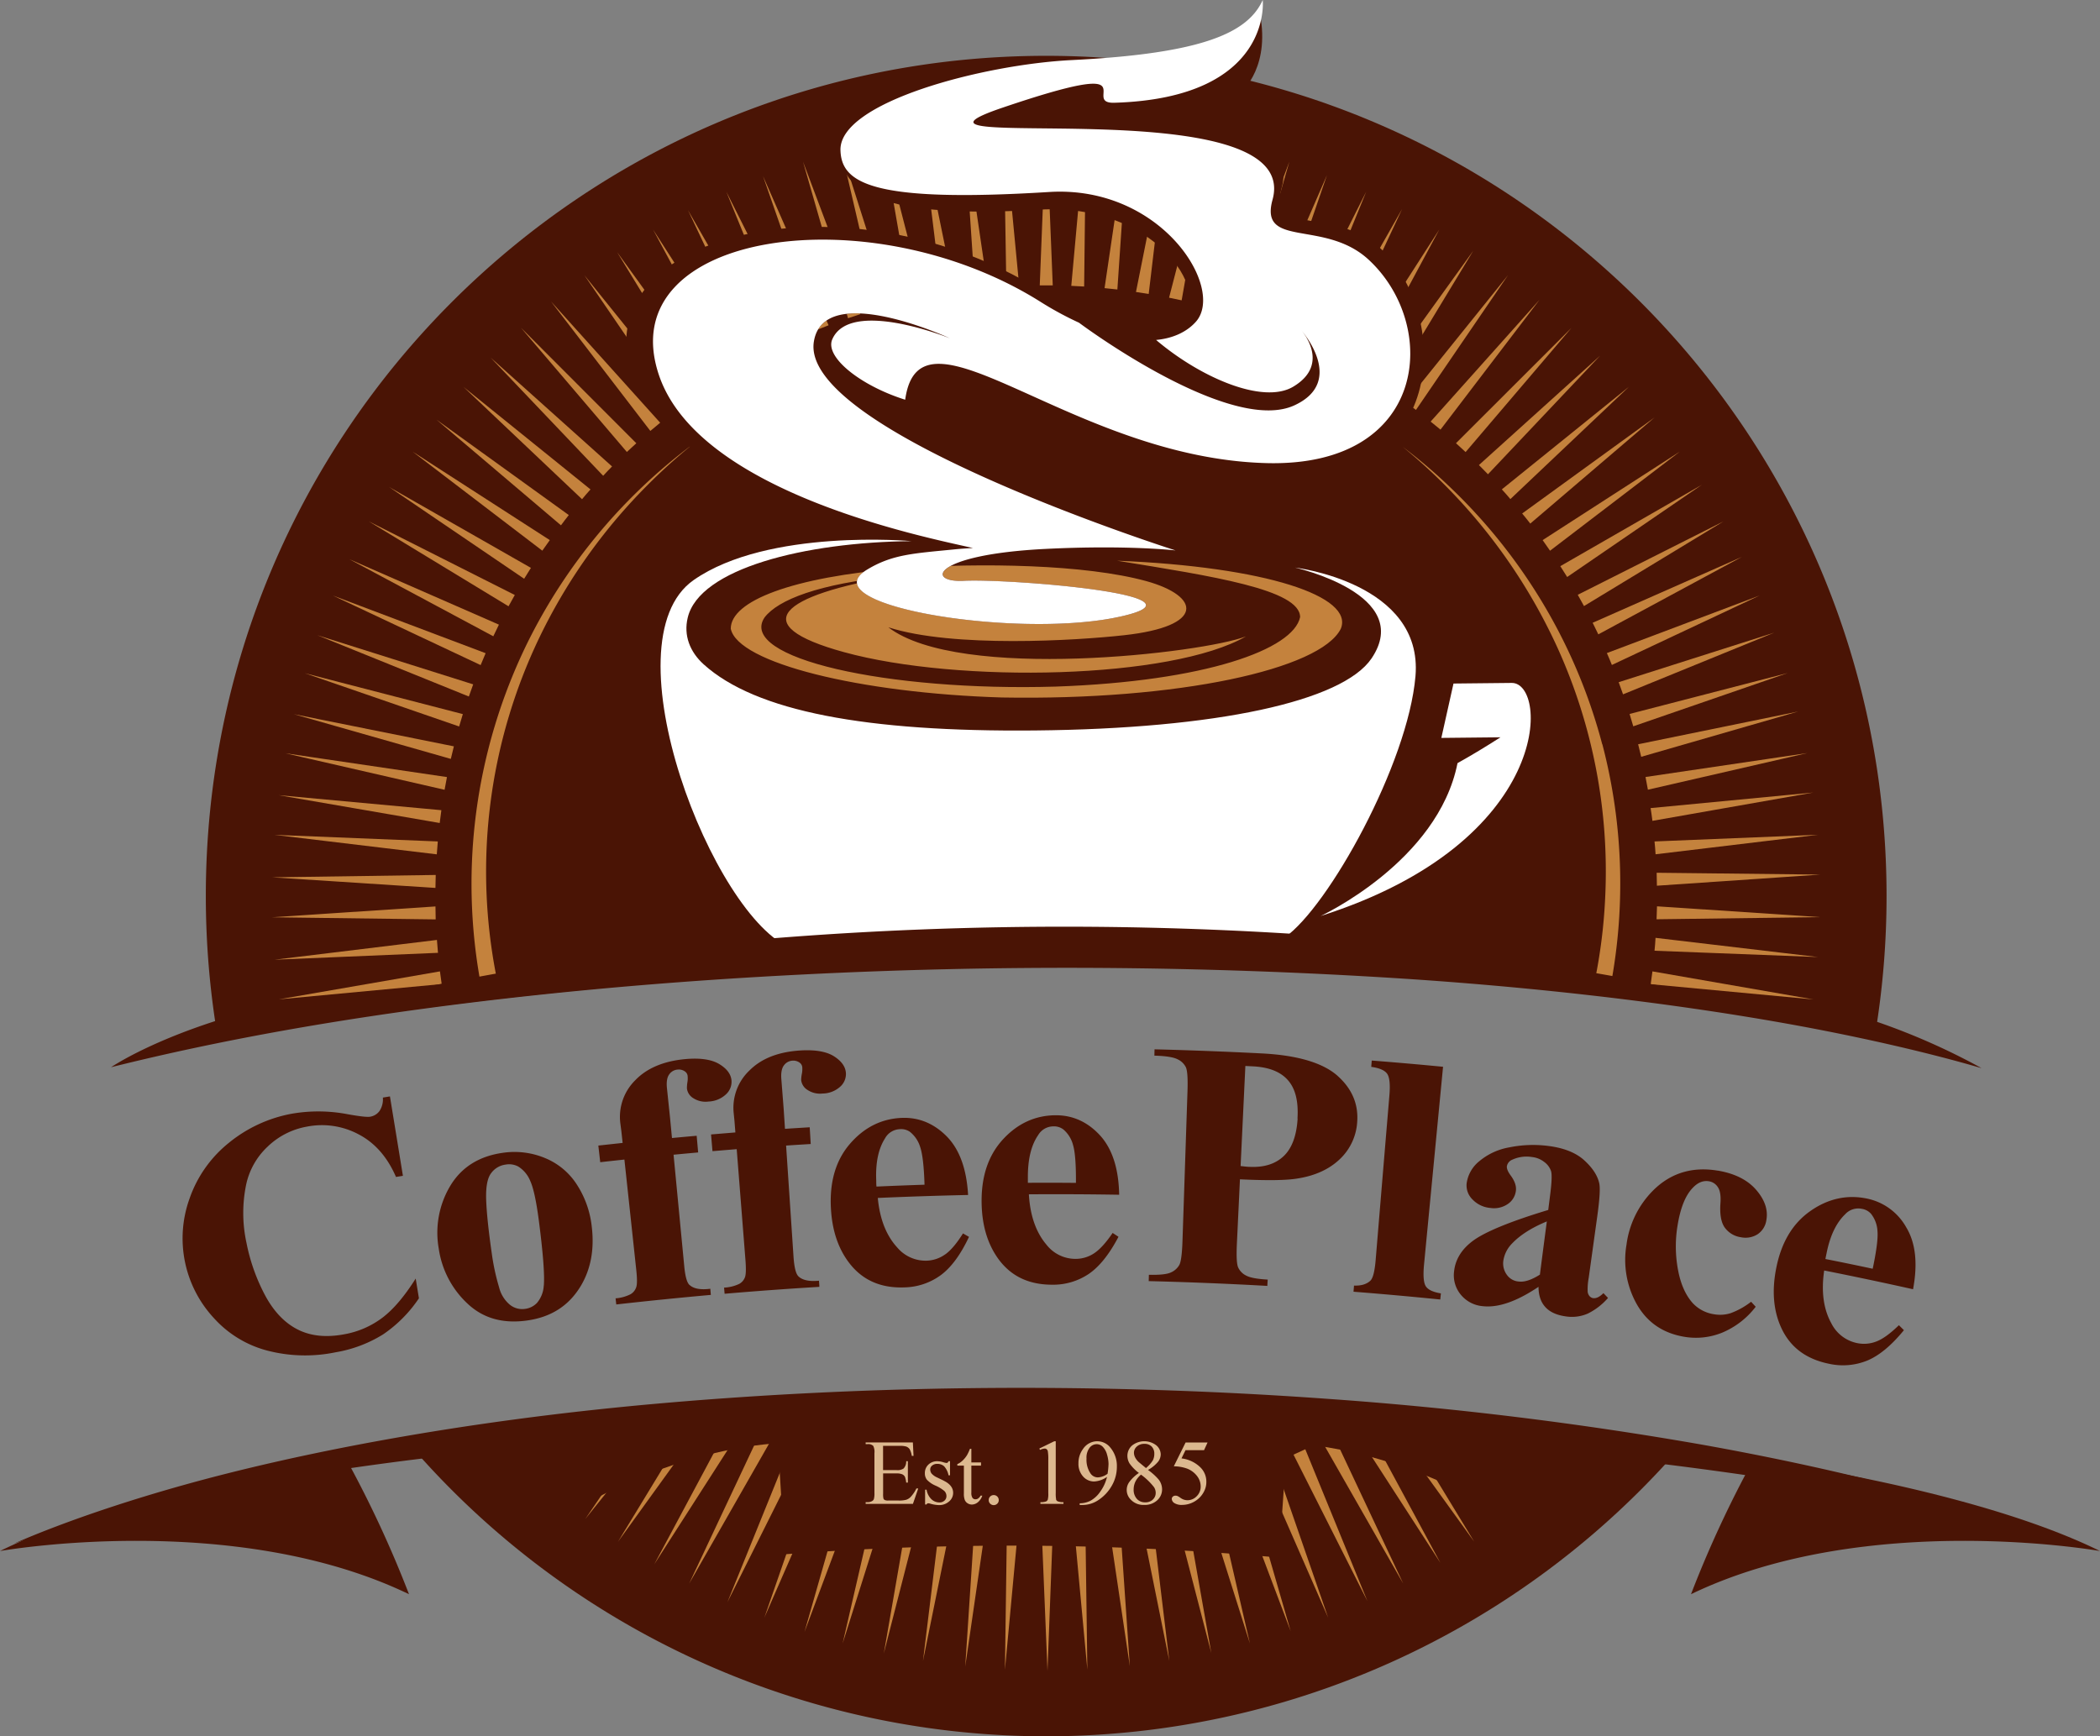 <svg xmlns="http://www.w3.org/2000/svg" viewBox="0 0 793.28 656"><rect x="0" y="0" width="793.28" height="656" fill="#808080" stroke="none"/><defs><style>.cls-1{fill:#4a1405;}.cls-2{fill:#c4823d;}.cls-3{fill:#fff;}.cls-4{fill:#dcb88f;}</style></defs><g id="Layer_2" data-name="Layer 2"><g id="Text"><path class="cls-1" d="M469.06,34.57s11.47-9.66,6.49-31.24c0,0,2.27,12.82-15.55,25.81Z"/><path class="cls-1" d="M395.2,21.09c-175.32,0-317.45,142.13-317.45,317.45a319.89,319.89,0,0,0,4.62,54.15c207-35.89,419.11-37.26,626.12-2.78a318.62,318.62,0,0,0,4.16-51.37C712.65,163.22,570.52,21.09,395.2,21.09ZM156.07,547.32a317.42,317.42,0,0,0,478.31-.06A1654.35,1654.35,0,0,0,156.07,547.32Z"/><path class="cls-2" d="M605.24,281.18a205.41,205.41,0,0,0-17.4-44.39A208.43,208.43,0,0,0,547.6,183.9a198,198,0,0,0-17.71-15.07A211.65,211.65,0,0,1,588.47,245a204.4,204.4,0,0,1,17.93,93.24,202.11,202.11,0,0,1-5,37.09c2.1.22,4.21.43,6.31.66a207.53,207.53,0,0,0-2.42-94.81Zm-405.52-39.3A206.85,206.85,0,0,0,182.87,378c2.15-.25,4.32-.46,6.48-.71A204.19,204.19,0,0,1,205.9,236.54a211,211,0,0,1,38.35-52.91A214.9,214.9,0,0,1,261.51,168,209.51,209.51,0,0,0,199.72,241.88Z"/><path class="cls-1" d="M0,586s88.09-15.69,154.5,16.31a420.63,420.63,0,0,0-23.71-51.05S48.52,562.08,0,586Z"/><path class="cls-1" d="M793.28,586s-88.09-15.69-154.5,16.31a420.63,420.63,0,0,1,23.71-51.05S744.76,562.08,793.28,586Z"/><path class="cls-2" d="M470.06,120.22l17-59.15L465.44,118.7C467,119.19,468.53,119.69,470.06,120.22ZM457,52.87l-15.38,59.6c1.59.33,3.17.68,4.75,1Zm-46.75-6.22L404.68,108c1.62.07,3.24.15,4.86.25Zm16,1.27-9,60.94c1.62.15,3.23.32,4.84.51Zm14.95,2-12.08,60.39c1.6.23,3.2.49,4.8.76ZM458,116.44l13.73-60-18.42,58.72C454.83,115.57,456.39,116,458,116.44Zm66.62,31,31.91-52.71-36,50C521.87,145.64,523.22,146.54,524.57,147.45Zm-43.35-23.07,20-58.22-24.56,56.45Q479,123.47,481.22,124.38ZM514.54,141l29.15-54.27-33.34,51.79Q512.46,139.76,514.54,141Zm-11-6.26L529.63,79l-30.44,53.53Q501.37,133.62,503.51,134.76Zm-10.66-5.33,23.21-57-27.64,55C489.91,128.07,491.38,128.75,492.85,129.43Zm-202.33,3.42L259.91,79.44l26.3,55.68C287.64,134.35,289.07,133.59,290.52,132.85ZM302,127.42l-27.63-55,23.2,57C299,128.75,300.5,128.07,302,127.42Zm11-4.53L288.23,66.53l20.24,58.14Q310.72,123.76,313,122.89Zm221.87,32L569.63,104,531,152C532.26,152.91,533.57,153.88,534.86,154.86ZM280.05,138.54,246.71,86.75,275.86,141Q277.95,139.76,280.05,138.54ZM325,118.69,303.34,61.07l17,59.15C321.88,119.69,323.42,119.19,325,118.69Zm35.52-8.3L348.2,50.07l7.49,61.11C357.28,110.9,358.88,110.64,360.48,110.39ZM385,108,379.15,46.7l1,61.6Q382.52,108.14,385,108Zm-11.89.83-8.95-60.94,4.12,61.45Q370.66,109.09,373.07,108.86Zm-24.31,3.61-15.38-59.6L344,113.5C345.58,113.15,347.16,112.8,348.76,112.47Zm-12.35,2.89L317.78,56.7l13.93,59.94C333.27,116.2,334.84,115.78,336.41,115.36Zm61.23-7.53L395.2,46.26l-2.43,61.57c.81,0,1.62,0,2.43,0S396.83,107.82,397.64,107.83Zm146.5,54.48,37.37-49-41.12,46Q542.28,160.74,544.14,162.31Zm74.63,118.91c.41,1.57.79,3.15,1.16,4.74l59.29-17.11Zm7.13,53.44,61.69-4.2-61.82-.69C625.83,331.4,625.88,333,625.9,334.66Zm-.13,12.68,61.82-.8-61.69-4.09C625.88,344.09,625.83,345.71,625.77,347.34Zm-4.21-53.75q.48,2.39.9,4.8l60.17-13.83Zm2.65,16.56L685,299.43l-61.48,5.88C623.79,306.92,624,308.53,624.21,310.15Zm1.19,12.63,61.36-7.36L625,317.91C625.17,319.53,625.3,321.15,625.4,322.78ZM165.05,355.12l-61.35,7.47,61.75-2.6C165.3,358.37,165.17,356.75,165.05,355.12ZM166.19,367,105.3,377.57l61.55-5.78C166.61,370.19,166.39,368.57,166.19,367Zm457.37,4.84,61.54,5.77L624.21,367C624,368.57,623.79,370.19,623.56,371.8ZM625,359.2l61.79,2.39-61.41-7.26C625.29,356,625.17,357.58,625,359.2ZM164.67,380.29l3.47-.44-.06-.35ZM570.55,188.56l44.77-42.42-48,38.75Q569,186.71,570.55,188.56Zm15,19.49,49-37.42-51.82,33.43C583.66,205.38,584.6,206.71,585.52,208.05Zm-7.47-10.25L625,157.73,575,194Q576.56,195.86,578.05,197.8Zm-308.8-52.61-36.14-49.9,32.09,52.59Q267.21,146.51,269.25,145.19Zm292.8,34,42.37-44.81-45.78,41.32C559.79,176.81,560.92,178,562.05,179.15Zm-8.45-8.39,40-46.93L550,167.45C551.23,168.54,552.42,169.65,553.6,170.76Zm48,64.49c.73,1.45,1.45,2.91,2.14,4.38L658,210.4ZM607,246.74q1,2.23,1.89,4.49L664.68,225Zm4.46,11q.86,2.28,1.65,4.59l57.13-23.31Zm4.12,12q.72,2.33,1.39,4.67l58.32-20.13ZM592,218l50.89-34.85L589.41,213.9C590.29,215.26,591.15,216.64,592,218Zm4,6.72q1.2,2.12,2.36,4.26l52.72-32ZM417.68,568.2l9.12,61.33-4.25-61.86C420.92,567.87,419.3,568.05,417.68,568.2Zm-53.06,61.43,8.92-61.36c-1.63-.15-3.25-.32-4.87-.5Zm15,1.2,5.75-61.76c-1.64-.07-3.27-.15-4.89-.26ZM405,569.07l5.75,61.76-.85-62C408.29,568.92,406.66,569,405,569.07Zm24.43-2.31,12.28,60.76L434.29,566C432.69,566.26,431.08,566.52,429.45,566.76Zm-36.29,2.51,2.55,62,2.35-62c-.95,0-1.9,0-2.86,0Zm-44.48,58.25L361,566.76c-1.62-.24-3.23-.5-4.84-.78Zm-50.62-79.63-23.25,57.42,27.71-55.4C301,549.25,299.54,548.58,298.06,547.89Zm46.41,15.8-10.59,61,15.38-60C347.65,564.39,346.06,564,344.47,563.69ZM309,552.62l-20.26,58.54,24.82-56.76Q311.22,553.53,309,552.62Zm11.89,4.43-17,59.55,21.67-58C323.93,558.07,322.38,557.57,320.84,557.05Zm11.33,3.53-13.92,60.36,18.65-59.08C335.32,561.45,333.74,561,332.17,560.58ZM499.36,544.5l30.71,53.79-26.38-56.06C502.26,543,500.81,543.76,499.36,544.5Zm23.12-9.69,34.41,47.67-28.73-47.25C526.27,535.07,524.37,535,522.48,534.81Zm-12,3.65,33.62,52L514.72,536C513.33,536.81,511.92,537.64,510.51,538.46Zm29.63-2.19,29.91,37L545,536.7ZM581,540.33l13,13-10.92-12.77Zm-22.4-2.39,23.33,26-19.56-25.58C561.07,538.22,559.81,538.06,558.55,537.94ZM476.89,554.4l24.82,56.76-20.26-58.54Q479.19,553.54,476.89,554.4Zm-11.2,3.91,21.87,58-17.22-59.52C468.79,557.3,467.25,557.81,465.69,558.31Zm-12.18,3.55,18.65,59.08-13.93-60.36C456.67,561,455.09,561.44,453.51,561.86ZM442,564.55l15.58,60-10.79-61C445.14,563.88,443.55,564.23,442,564.55ZM286.71,542.23l-26.37,56.06,30.71-53.79C289.59,543.76,288.15,543,286.71,542.23Zm201.92,7.35,27.9,55.31-23.45-57.34C491.61,548.24,490.12,548.92,488.63,549.58Zm-212.25-13.2L247.16,591l33.44-52.13C279.18,538.05,277.78,537.22,276.38,536.38ZM200.56,214.55,147,184l51,34.66Q199.26,216.61,200.56,214.55Zm7.13-10.49-51.83-33.43,49,37.42Q206.27,206,207.69,204.06ZM259.45,152l-38.68-48,34.78,50.89C256.84,153.88,258.14,152.9,259.45,152Zm-77.89,99.28q.93-2.25,1.89-4.49L125.73,225Zm4.79-10.89c.69-1.48,1.4-2.93,2.12-4.39L132,211.29Zm63.06-80.65L208.15,113.9l37.52,48.91Q247.52,161.23,249.41,159.69Zm-9,7.76L196.8,123.83l40,46.93C238,169.65,239.17,168.54,240.38,167.45Zm-25.5,27.13-50-36.06,47,39.9Q213.37,196.47,214.88,194.58Zm-37.8,68.52c.53-1.54,1.07-3.07,1.64-4.59L119.9,240Zm54.14-86.88-45.91-41.16,42.51,44.65C228.94,178.54,230.07,177.37,231.22,176.22Zm-8.15,8.67-48-38.75,44.77,42.42Q221.44,186.7,223.07,184.89Zm-31,44.12c.77-1.43,1.57-2.85,2.37-4.26L139.35,197ZM228,538.4l-19.52,25.52L231.81,538Zm-19.35,2.07L197.19,554l13.71-13.77Zm-35.21-266c.46-1.56.91-3.12,1.4-4.67l-59.71-15.46Zm-9,68-61.68,4.09,61.82.8C164.57,345.71,164.53,344.09,164.5,342.45Zm82,194.2-25.32,37.19,30.23-37.64Zm15.71-1.39-28.71,47.22,34.39-47.63C266,535,264.11,535.11,262.22,535.26ZM167.94,298.39c.28-1.61.59-3.21.9-4.8l-61.06-9Zm-3.34,32.18-61.78.9,61.67,4C164.51,333.82,164.55,332.19,164.6,330.57Zm5.7-43.85c.36-1.59.75-3.17,1.15-4.74L111,269.82Zm-4.92,31.19-61.73-2.49L165,322.78C165.11,321.15,165.24,319.53,165.38,317.91Zm1.35-11.81-61.48-5.67,60.85,10.51C166.29,309.32,166.51,307.7,166.73,306.1Z"/><path class="cls-1" d="M483.16,588.47a1130.8,1130.8,0,0,0-186.72-1.24l-1.68-27.41-1.45-23.55a1169.7,1169.7,0,0,1,193.38,1.27Z"/><path class="cls-1" d="M299.12,534c-10.83-2.08-113.47,8.85-113.47,8.85l25.57,31.35c45-28.74,84.15-28.95,84.15-28.95Z"/><path class="cls-1" d="M483.1,534c10.83-2.08,121.81,10.21,121.81,10.21l-33.91,30c-45-28.74-84.15-28.95-84.15-28.95Z"/><path class="cls-2" d="M470.67,240.43c-16,6.26-108.23,17.19-135.1-3.43,24.47,7.87,71,5,89,3,30.77-3.35,29-14.73,8.48-20.44-23.05-6.33-62.26-7-93-4.84-41,3.34-64,12.36-64,22.8,2.56,12.92,48.65,24.36,102.43,26,66.58,1.18,120.36-10.65,128-25.94,5.12-12.24-28.16-23.43-84.5-25.74,35.85,5.82,69.14,10.87,69.14,21.31-2.56,12.26-35.86,24.26-92.19,26.25-64,1.91-120.36-10.84-110.12-26.11,5.12-6.71,20.49-12.73,48.66-15.56-42.13,7.09-56.41,18.32-18.6,28.67C362.17,258.3,442.58,256.61,470.67,240.43Z"/><path class="cls-3" d="M489.18,214.44s45.32,10.09,28.91,34.34c-11,16.2-58.48,26.56-127.23,27.2-63.58.59-105.35-7.16-125.07-25-5.2-4.71-7.61-10.94-6-17.62,4.38-18.54,44.23-28.53,84.57-28.91,0,0-54.16-4.94-82.31,14.69-33.49,23.36,7.59,128.06,37,139.12,5,1.86,11.14,6.59,12.81,3.44,27.12,2.84,47.15-2.9,79.95-3.2,32-.3,57.05,6.64,78.77,1.32,3.65,5.2-.93,5.28,14.69-5.62,16.56-11.56,46.59-65.68,49.43-98.74C537.7,220.14,489.18,214.44,489.18,214.44Z"/><path class="cls-3" d="M549.06,258.25s8.06-.1,22-.23,15.77,60.06-72.19,88.06c0,0,44.33-20.5,51.71-57.76,5.62-3.13,10.47-6.09,16.23-9.76l-22.34.23Z"/><path class="cls-1" d="M521.2,93.58c-16.63-15.37-42.13-4.31-37-22.81C496.09,27.54,324,59.27,378.65,40.7,436,21.24,407.71,39.22,421,38.82c59.95-1.84,36.23-.23,36.23-.23-5.6,12.42-3-18.35-52.45-15.89-33.47,1.66-87.9,15.9-87.34,34.07.37,12.24,7.83,26.62,75.2,22.44,42.59-2.64,65.45,30.19,54.18,42.8-3.23,3.62-3.36,5.79-10.14,6.43,16.91,14.35,40.45,24.39,51.77,17.67,14.69-8.73,2.86-21.61,2.86-21.61s17.55,19.53-2.45,28.67c-22.51,10.29-72.34-24.59-81.31-31.25-4.53-2.08-9.12-8.85-14.3-12.09C320.7,64.52,220.73,87.58,238.67,141.7c14.64,44.16,109.27,60.93,128.91,65.35-2.45.12-4.9.3-7.28.54-15.12,1.51-23.21,1.83-32.77,7.65-21.83,13.3,55.57,26.19,94.8,17.91s-41.7-14.61-58.16-13.71c-14.45.78-12.29-9.88,30.76-12.05,31-1.56,49,2.28,49,2.28S302,162.83,307.44,129.07c3.73-23.29,51.43-1.25,51.43-1.25s-37.73-15.31-44.49.42c-2.86,6.65,10.61,17.45,27.56,22.78,5.55-40.36,69.64,26.95,143.76,28.8C546.62,181.34,548.1,118.45,521.2,93.58Z"/><path class="cls-3" d="M517,98.11C500.39,82.74,475.6,94,480.7,75.46,492.62,32.23,324,59.27,378.65,40.7,436,21.24,407.71,39.22,421,38.82,481,37,477,0,477,0c-5.6,12.42-22.68,20.24-72.17,22.7-33.47,1.66-87.9,15.9-87.34,34.07.37,12.24,11.43,19.95,78.79,15.77C438.82,69.89,463,109,451.72,121.59c-3.23,3.61-8.26,6.21-15,6.85,16.91,14.35,40.45,24.39,51.77,17.67,14.69-8.73,2.86-21.61,2.86-21.61s17.55,19.53-2.45,28.67c-22.51,10.29-72.34-24.59-81.31-31.25A124.82,124.82,0,0,1,393,114c-64.57-40.61-162.1-26.62-144.16,27.49,14.64,44.16,99.07,61.14,118.71,65.56-2.45.12-4.9.3-7.28.54-15.12,1.51-23.21,1.83-32.77,7.65-21.83,13.3,55.57,26.19,94.8,17.91s-41.7-14.61-58.16-13.71c-14.45.78-12.29-9.88,30.76-12.05,31-1.56,49.17.57,49.17.57S302,162.83,307.44,129.07c3.73-23.29,51.43-1.25,51.43-1.25s-37.73-15.31-44.49.42c-2.86,6.65,10.61,17.45,27.56,22.78,5.55-40.36,62.48,22.1,136.6,23.95C539.47,176.49,543.92,123,517,98.11Z"/><path class="cls-1" d="M41.91,403.22c0,.09,12.77-8.94,40.39-17.77,4.64-1.48,16.36.37,21.85-1.06,39.58-7.5,90.54-20.3,157.73-27.16a1383.35,1383.35,0,0,1,230-4.19c41.94,2.79,84.31,9.72,127.63,17.6,1.58.29,2.49.86,4.07,1.16,25.42,4.72,51.83,7.51,77,14.88,2.32.69,6.23-1.38,8.6-.58a252.44,252.44,0,0,1,39.32,17.43c0,.12-21.29-6.65-59.47-14.15S595.71,374,529.14,369.68a1978.09,1978.09,0,0,0-227.9-1.4c-41.69,2.14-84.73,5.65-128.27,11.14S85.37,392.37,41.91,403.22Z"/><path class="cls-1" d="M5.23,583.19c0,.14,22.62-10.55,64.66-22.27S173.21,537,247.53,530.38s161.43-8.56,254.06-1.87a1378.1,1378.1,0,0,1,141.82,17.38c23.92,4.29,47.88,9.35,71.64,15.47a627.31,627.31,0,0,1,70,23c0,.12-23.35-8.39-65.55-16.82s-103.09-17.34-176.7-22.78a2207.73,2207.73,0,0,0-252.08-4.14c-46.12,2-93.74,5.49-141.83,11.78-24,3.16-48.19,7-72.25,12A614.45,614.45,0,0,0,5.23,583.19Z"/><path class="cls-4" d="M344,565.57a4.18,4.18,0,0,1-1.71,1.07,10.64,10.64,0,0,1-2.85.28h-3.93a2.92,2.92,0,0,1-1.3-.2,1.12,1.12,0,0,1-.48-.53,7.29,7.29,0,0,1-.13-1.87v-7.64h5.09a5.07,5.07,0,0,1,2.15.34,2.11,2.11,0,0,1,1,.94,8.78,8.78,0,0,1,.48,2.17h.63v-8.06h-.63a3.84,3.84,0,0,1-1,2.76,4.16,4.16,0,0,1-2.65.6h-5.09v-9.16h6.35a7.72,7.72,0,0,1,2.41.26,2.76,2.76,0,0,1,1.29,1,8.12,8.12,0,0,1,.8,2.51h.66l-.25-5.07H327v.63h.82a2.66,2.66,0,0,1,2.05.68,5,5,0,0,1,.45,2.72V564.1a8,8,0,0,1-.2,2.23,1.42,1.42,0,0,1-.74.82,3.18,3.18,0,0,1-1.56.4H327v.63h17.86l2-5.81h-.69A13.22,13.22,0,0,1,344,565.57Zm12.58-6.12-2.5-1.21a6.19,6.19,0,0,1-2.15-1.49,2.57,2.57,0,0,1-.54-1.64,1.83,1.83,0,0,1,.73-1.4,2.86,2.86,0,0,1,1.93-.64,3.77,3.77,0,0,1,2.59.91,6.94,6.94,0,0,1,1.67,3.42h.56v-5.33h-.56a1.79,1.79,0,0,1-.36.53.71.71,0,0,1-.43.12,5.46,5.46,0,0,1-1.16-.26,8.11,8.11,0,0,0-2.24-.39,4.73,4.73,0,0,0-3.43,1.29,4.37,4.37,0,0,0-1.32,3.23,3.88,3.88,0,0,0,.77,2.47,9.75,9.75,0,0,0,3.24,2.22,14.13,14.13,0,0,1,3.31,2,2.67,2.67,0,0,1,.83,2,2.22,2.22,0,0,1-.74,1.67,2.73,2.73,0,0,1-1.93.69,4.4,4.4,0,0,1-3-1.21,6.37,6.37,0,0,1-1.83-3.61h-.56v5.59H350a.68.68,0,0,1,.62-.45,3.19,3.19,0,0,1,.92.18,12.46,12.46,0,0,0,3.28.51,5.59,5.59,0,0,0,3.61-1.31,4.21,4.21,0,0,0,1.62-3.44C360,562.06,358.84,560.58,356.53,559.45Zm13,6.65a1.93,1.93,0,0,1-1.1.35,1.37,1.37,0,0,1-1.12-.53,3.4,3.4,0,0,1-.43-2V553.72h3.65v-1.19h-3.65v-5.15h-.53a17.56,17.56,0,0,1-1.1,2.38,10,10,0,0,1-1.75,2.13,6.5,6.5,0,0,1-1.92,1.27v.56h2.48v10.53a6.5,6.5,0,0,0,.36,2.5,2.65,2.65,0,0,0,1.11,1.25,3,3,0,0,0,1.54.44,3.68,3.68,0,0,0,2.25-.85,5.32,5.32,0,0,0,1.69-2.52h-.66A2.26,2.26,0,0,1,369.52,566.1Zm5.81-1.24a1.87,1.87,0,0,0-1.35.55,1.83,1.83,0,0,0-.55,1.35,1.81,1.81,0,0,0,.55,1.34,1.9,1.9,0,0,0,2.69,0,1.81,1.81,0,0,0,.55-1.34,1.88,1.88,0,0,0-1.89-1.9Zm23.58,1.66a11,11,0,0,1-.16-2.42V544.53h-.56l-5.64,2.75.26.53a4.56,4.56,0,0,1,1.76-.53,1.19,1.19,0,0,1,.76.26,1.37,1.37,0,0,1,.43.8,17.85,17.85,0,0,1,.17,3.25V564.1a8.8,8.8,0,0,1-.19,2.5,1.38,1.38,0,0,1-.66.67,6.23,6.23,0,0,1-2.12.28v.63h8.71v-.63a5.94,5.94,0,0,1-2.08-.29A1.29,1.29,0,0,1,398.91,566.52Zm15.65-22a6.48,6.48,0,0,0-5.49,2.89,8.93,8.93,0,0,0-1.74,5.42,7.11,7.11,0,0,0,1.74,5,5.51,5.51,0,0,0,4.19,1.89,9.21,9.21,0,0,0,4.85-1.73,15.27,15.27,0,0,1-2.49,5.49,11.06,11.06,0,0,1-3.69,3.49,9.2,9.2,0,0,1-4.14,1v.63h1a10.72,10.72,0,0,0,6-1.81A15.9,15.9,0,0,0,420,561.3a14.28,14.28,0,0,0,1.9-7.2,10.73,10.73,0,0,0-2.49-7.21A6.27,6.27,0,0,0,414.56,544.53Zm3.83,12.22a6.17,6.17,0,0,1-1.9,1.06,5.8,5.8,0,0,1-1.86.37,3.32,3.32,0,0,1-2.74-1.47,9.23,9.23,0,0,1-1.52-5.63,6.17,6.17,0,0,1,1.15-4.07,3.4,3.4,0,0,1,2.66-1.37,3.23,3.23,0,0,1,2.35,1,6.74,6.74,0,0,1,1.6,2.94,13,13,0,0,1,.56,3.58A28,28,0,0,1,418.39,556.75Zm15.25-1.4a13.5,13.5,0,0,0,3.85-3.18,4.72,4.72,0,0,0,.92-2.65,4.56,4.56,0,0,0-1.71-3.47,7.42,7.42,0,0,0-9.14.11,5.16,5.16,0,0,0-1.74,3.89,5.57,5.57,0,0,0,.79,2.84,15.87,15.87,0,0,0,3.55,3.62,14.6,14.6,0,0,0-3.56,3.34,5.1,5.1,0,0,0,.43,6.67,6.54,6.54,0,0,0,5.14,2.07,6.91,6.91,0,0,0,4.89-1.73,5.52,5.52,0,0,0,1.86-4.18,6.11,6.11,0,0,0-1.29-3.68A22.16,22.16,0,0,0,433.64,555.35Zm-3.6-3a6.39,6.39,0,0,1-1.29-1.69,4,4,0,0,1-.46-1.78,3.12,3.12,0,0,1,1.1-2.36,4,4,0,0,1,2.84-1,3.69,3.69,0,0,1,2.75,1,3.82,3.82,0,0,1,1,2.81,5.29,5.29,0,0,1-.55,2.42,12.27,12.27,0,0,1-2.6,2.91Zm5.36,14.26a4.11,4.11,0,0,1-2.95,1,4,4,0,0,1-3.07-1.33,5.05,5.05,0,0,1-1.2-3.53,6.85,6.85,0,0,1,.68-3,8.14,8.14,0,0,1,2.1-2.6,24.56,24.56,0,0,1,4.91,4.73,3.92,3.92,0,0,1,.64,2.21A3.32,3.32,0,0,1,435.4,566.62ZM446.31,551l1.52-3.11h7l1.33-2.9h-8.3l-4.45,9a15.16,15.16,0,0,1,5.08.89,8.69,8.69,0,0,1,3.72,2.81,6.47,6.47,0,0,1,1.35,3.93,5,5,0,0,1-1.51,3.68,4.81,4.81,0,0,1-3.51,1.51,4.55,4.55,0,0,1-2.6-.89,7.47,7.47,0,0,0-1.13-.7,2.09,2.09,0,0,0-.78-.14,1.41,1.41,0,0,0-1,.37,1.15,1.15,0,0,0-.39.85,2,2,0,0,0,.94,1.56,5.16,5.16,0,0,0,3,.71,9.22,9.22,0,0,0,4-.94,9.41,9.41,0,0,0,2.51-1.76,9,9,0,0,0,1.87-2.65,7.64,7.64,0,0,0,.74-3.38,7.54,7.54,0,0,0-2.27-5.47A12.23,12.23,0,0,0,446.31,551Z"/><path class="cls-1" d="M144.48,497.83a33.68,33.68,0,0,1-14.5,6.29c-6.7,1.25-12.45.69-17.31-1.71s-8.93-6.53-12.22-12.44a71.3,71.3,0,0,1-7.33-20.35A53,53,0,0,1,93,447.49a27.49,27.49,0,0,1,8-14.18,28.46,28.46,0,0,1,14.91-7.65,29.43,29.43,0,0,1,19.58,2.92q9.22,4.83,14.1,16.09l2.61-.43q-2.44-15-4.9-30l-2.67.44a8,8,0,0,1-1.29,5.1,5.49,5.49,0,0,1-3.53,2.13c-1.14.19-3.92-.13-8.36-.92a58.8,58.8,0,0,0-21.3-.2,52.66,52.66,0,0,0-23.71,11,46.45,46.45,0,0,0-14.82,21,44.28,44.28,0,0,0,9.23,45.26A41.19,41.19,0,0,0,101,510.28a56.86,56.86,0,0,0,25.83.62,49.32,49.32,0,0,0,17.93-6.78,50.33,50.33,0,0,0,13.49-13.61c-.41-2.48-.81-5-1.22-7.45C152.81,489.73,148.66,494.65,144.48,497.83ZM218,447.69a26,26,0,0,0-12.11-10.16,30,30,0,0,0-15.82-2C181,436.77,174.26,441,170,448.18a34.48,34.48,0,0,0-4.26,23.58,35.23,35.23,0,0,0,10.84,20.74c5.89,5.56,13.32,7.66,22.4,6.42,9.25-1.27,16-5.64,20.5-13.22,3.69-6.26,5.07-13.64,4.07-22.15A36.44,36.44,0,0,0,218,447.69Zm-12.6,38.05a10.9,10.9,0,0,1-2.57,6.53,7.51,7.51,0,0,1-4.64,2.26,7.38,7.38,0,0,1-5.64-1.63,12.4,12.4,0,0,1-4-6.47,84.51,84.51,0,0,1-2.75-12.66q-1.86-12.91-2.14-20.28t1.82-10.18A8,8,0,0,1,191,440a7.31,7.31,0,0,1,4.75.72,11.47,11.47,0,0,1,4.54,5.43q1.8,3.9,3.23,14.79Q205.94,479.48,205.43,485.74Zm151.64-11.82A12.66,12.66,0,0,1,350,476.3a14,14,0,0,1-11.08-5c-4.12-4.49-6.58-10.72-7.33-18.7q17.06-.75,34.11-1.12-.84-14.77-8.06-22.13c-4.84-4.89-10.5-7.23-16.92-7-7.69.29-14.28,3.58-19.66,9.82s-7.74,14.43-7.17,24.49c.46,8.21,2.74,15,6.78,20.33,5,6.64,12,9.74,21,9.4a24.07,24.07,0,0,0,13.72-4.63q5.88-4.34,10.65-14.45L363.77,466Q360.22,471.67,357.07,473.92ZM331,446.06c-.29-6.67.79-12,3.29-15.92a6.66,6.66,0,0,1,5.61-3.52,5.79,5.79,0,0,1,3.83,1,11.61,11.61,0,0,1,3.87,5.75q1.32,3.84,1.64,14.23-9.06.3-18.14.7C331,447.57,331,446.81,331,446.06ZM302.64,408a5,5,0,0,0,2.32,3.74,8.53,8.53,0,0,0,5.74,1.41,10.1,10.1,0,0,0,6.58-2.49,6.42,6.42,0,0,0,2.27-5.16c-.12-2.41-1.59-4.54-4.43-6.37s-7.09-2.59-12.75-2.25c-8.28.51-14.71,3-19.23,7.53a19.4,19.4,0,0,0-6,16l.3,3c.12,1.48.24,3,.35,4.44l-9.19.76.54,6.31,9.15-.75,3.3,41.79q.39,4.91-.14,6.49a4.78,4.78,0,0,1-2.18,2.61,14.86,14.86,0,0,1-5.75,1.42c.07.77.14,1.54.2,2.32q17.88-1.53,35.79-2.61c0-.77-.09-1.54-.14-2.32q-5.58.54-7.82-1.71-1.41-1.46-1.81-7.52l-2.79-41.83c3.1-.21,6.2-.4,9.3-.59q-.18-3.17-.38-6.32c-3.11.19-6.22.38-9.34.59l-.51-7.67q-.44-5.64-.88-11.27c-.16-2.28.18-4,1-5.05a4.28,4.28,0,0,1,3.24-1.77,4,4,0,0,1,2.74.8,2.37,2.37,0,0,1,.95,2,8.43,8.43,0,0,1-.15,2.08A14.09,14.09,0,0,0,302.64,408Zm-42.2,77.47c-1-.95-1.64-3.43-2-7.46l-4-41.74c3.09-.3,6.19-.58,9.29-.86q-.28-3.15-.56-6.3c-3.11.27-6.22.56-9.33.85q-.36-3.82-.73-7.65L251.93,411c-.22-2.27.07-4,.87-5.08A4.24,4.24,0,0,1,256,404.1a4,4,0,0,1,2.77.73,2.37,2.37,0,0,1,1,1.92,8.25,8.25,0,0,1-.09,2.08,13.65,13.65,0,0,0-.19,2.42,5,5,0,0,0,2.43,3.67,8.54,8.54,0,0,0,5.77,1.25,10.12,10.12,0,0,0,6.51-2.68,6.42,6.42,0,0,0,2.13-5.22c-.19-2.41-1.72-4.49-4.61-6.24s-7.17-2.4-12.82-1.89c-8.26.75-14.62,3.46-19,8.06a19.43,19.43,0,0,0-5.57,16.18l.39,3,.48,4.43-9.18,1,.72,6.29c3-.35,6.09-.68,9.13-1q2.25,20.85,4.48,41.69c.35,3.25.36,5.42,0,6.49a4.82,4.82,0,0,1-2.11,2.67,14.84,14.84,0,0,1-5.7,1.58c.08.77.17,1.54.26,2.31q17.83-2,35.72-3.61c-.07-.78-.13-1.55-.2-2.32C264.6,487.39,262,486.9,260.44,485.44Zm162.33-34.05q-.27-14.79-7.21-22.43c-4.65-5.07-10.22-7.62-16.64-7.63-7.69,0-14.4,3-20,9.06s-8.29,14.11-8.11,24.19c.15,8.23,2.17,15.08,6,20.58,4.77,6.83,11.61,10.19,20.62,10.19a24.06,24.06,0,0,0,13.89-4.1q6-4.11,11.19-14l-2.21-1.46q-3.78,5.57-7,7.69a12.59,12.59,0,0,1-7.15,2.11,13.91,13.91,0,0,1-10.87-5.39q-5.92-7-6.62-19Q405.71,451.11,422.77,451.39Zm-34.49-4.51c0-.76,0-1.51,0-2.27,0-6.67,1.24-11.94,3.89-15.78a6.67,6.67,0,0,1,5.74-3.3,5.78,5.78,0,0,1,3.79,1.17,11.53,11.53,0,0,1,3.65,5.89q1.16,3.89,1.09,14.29Q397.36,446.82,388.28,446.88Zm117-40.44c-5.49-4.87-15-7.76-28.4-8.46q-20.37-1.05-40.75-1.56l-.06,2.39c4.27.11,7.17.57,8.71,1.35a6.57,6.57,0,0,1,3.17,3c.58,1.24.79,4.24.63,9q-.94,28.41-1.9,56.82-.24,7.11-1.18,8.88a6.66,6.66,0,0,1-3.16,2.84c-1.48.71-4.26,1-8.35.9l-.06,2.39q22.42.56,44.82,1.81c0-.79.09-1.59.13-2.38-4-.23-6.72-.73-8.18-1.54a6.4,6.4,0,0,1-3-3.09q-.8-1.87-.46-9,.58-12.13,1.15-24.26c10.29.49,17.62.42,22-.35q9.75-1.59,15.69-7.23a21.08,21.08,0,0,0,6.61-14.15C513.17,417.13,510.72,411.32,505.23,406.44Zm-15.1,16.17q-.61,9.79-5.32,14.21c-3.14,2.95-7.42,4.27-12.87,4-.76,0-1.88-.14-3.35-.3l1.8-37.81,2.81.14c6,.29,10.44,2,13.28,5.24S490.52,416.12,490.13,422.61Zm55-19.59q-13.49-1.31-27-2.36c-.06.8-.13,1.59-.19,2.39q4.51.61,5.95,2.52t.91,8.21q-2.61,31.16-5.2,62.32-.54,6.38-2,7.74-2.13,2-6.17,1.84c-.06.77-.12,1.55-.19,2.32q16.41,1.29,32.77,2.94l.24-2.31c-2.89-.47-4.77-1.33-5.65-2.61s-1.12-4-.72-8.28Q541.53,440.38,545.12,403Zm56.74,87.43a2.36,2.36,0,0,1-1.42-.73,3,3,0,0,1-.75-1.7,23.59,23.59,0,0,1,.38-5.2q1.62-11.61,3.23-23.22,1.35-9.68.78-12.48c-.64-3-2.52-5.88-5.67-8.76s-7.73-4.71-13.71-5.45a45,45,0,0,0-14.57.54,24.11,24.11,0,0,0-11.42,5.27,13,13,0,0,0-4.75,8.42,7.41,7.41,0,0,0,2.22,6,10.5,10.5,0,0,0,6.75,3.21,9.17,9.17,0,0,0,6.6-1.5,7,7,0,0,0,3.05-5.07c.2-1.71-.44-3.59-1.92-5.62-1.1-1.48-1.59-2.66-1.49-3.56a3.27,3.27,0,0,1,2.06-2.49,12.83,12.83,0,0,1,7.41-1,9,9,0,0,1,4.68,1.9,7.06,7.06,0,0,1,2.54,3.44c.36,1.25.26,4.13-.31,8.66-.25,2-.51,4-.76,6-14.44,4.35-23.79,8.28-28.22,11.49s-6.87,7.15-7.35,11.73a11.45,11.45,0,0,0,2.56,8.81,12,12,0,0,0,8.26,4.32c5.87.66,12.85-1.79,21.08-7.31,0,3.3.91,5.87,2.65,7.73s4.32,3,7.77,3.46a15,15,0,0,0,8.15-1.06,24.27,24.27,0,0,0,7.68-5.93l-1.73-1.81C604.25,490,603,490.6,601.86,490.45Zm-20.15-8.95c-3.17,2-5.83,2.92-8,2.65a6,6,0,0,1-4.35-2.27,7.3,7.3,0,0,1-1.55-5.45,11.74,11.74,0,0,1,3.37-6.7c3-3.15,7.35-5.93,13.08-8.29Q583,471.46,581.71,481.5Zm67.13-39.24c-9.67-1.62-17.88.92-24.49,7.54a35.42,35.42,0,0,0-10,20.45A34.12,34.12,0,0,0,618.44,493c3.93,6.74,9.86,10.74,17.88,12.07a26.33,26.33,0,0,0,14.15-1.54,31,31,0,0,0,12.75-9.82l-1.74-1.89a28.55,28.55,0,0,1-7.74,4.32,13.34,13.34,0,0,1-6.27.4,13.74,13.74,0,0,1-8-4.17q-4.11-4.54-5.61-12.67a48.11,48.11,0,0,1-.18-16.55c1.08-6.76,3-11.6,5.89-14.5,1.86-1.92,3.87-2.71,6-2.35a4.92,4.92,0,0,1,3.34,2.2q1.27,1.85,1,5.93-.48,6.48,1.64,9.39a9.06,9.06,0,0,0,6,3.61,8.54,8.54,0,0,0,6.37-1.1,7.71,7.71,0,0,0,3.33-5.37c.69-3.81-.57-7.61-3.83-11.39S655.33,443.35,648.84,442.26Zm73.76,44.82c1.81-9.7,1-17.52-2.59-23.43a22.05,22.05,0,0,0-14.85-10.85c-7.57-1.56-14.78.05-21.52,4.83s-11,12.15-12.84,22.05q-2.26,12.13,1.76,21.38c3.31,7.65,9.37,12.33,18.24,14.15a24.36,24.36,0,0,0,14.5-1.2q6.76-2.81,13.85-11.48l-1.89-1.88c-3.23,3.12-6,5.17-8.45,6.12a12.77,12.77,0,0,1-7.47.61,14,14,0,0,1-9.62-7.48q-4.43-8-2.69-19.92Q705.85,483.34,722.6,487.08ZM690,473.45q1.95-9.81,7-14.67a6.68,6.68,0,0,1,6.31-2.07,5.86,5.86,0,0,1,3.5,1.91,11.53,11.53,0,0,1,2.41,6.51c.24,2.69-.37,7.43-1.8,14.22q-8.92-1.91-17.87-3.68C689.7,474.93,689.84,474.19,690,473.45Z"/></g></g></svg>